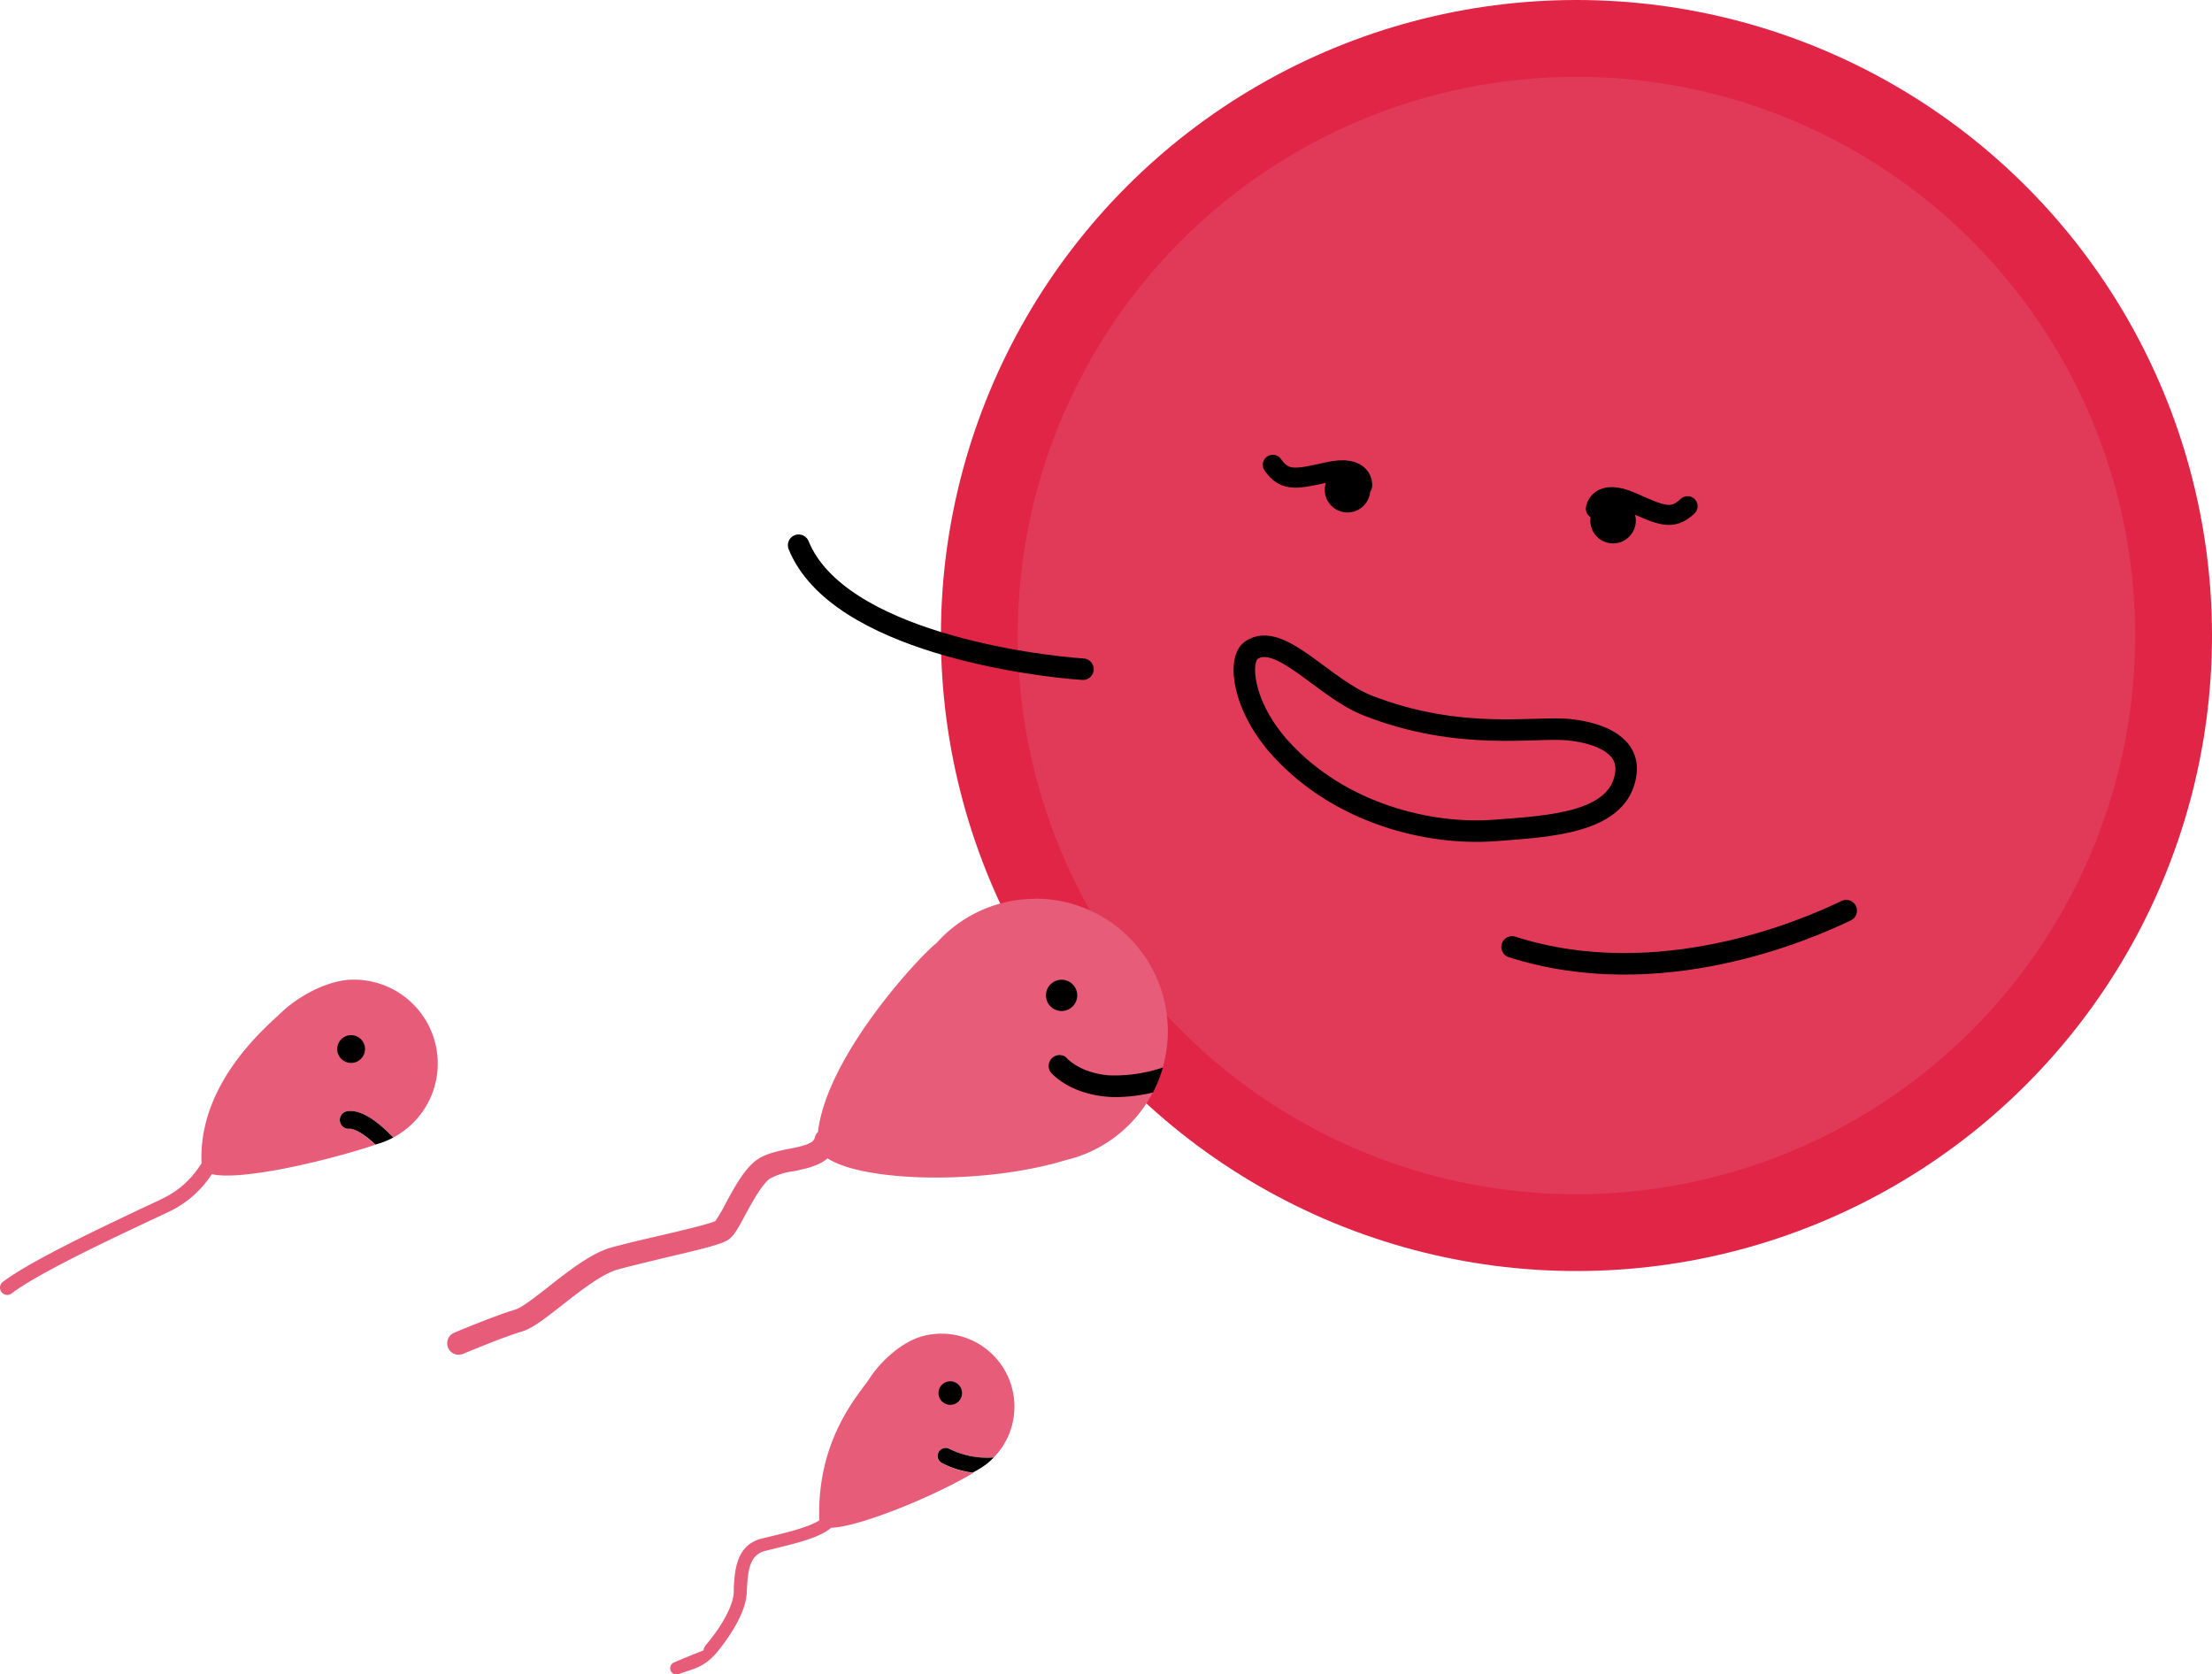 <svg xmlns="http://www.w3.org/2000/svg" viewBox="0 0 407.29 308.28"><defs><style>.cls-1{fill:#e12547;}.cls-2{fill:#e13a59;}.cls-3,.cls-4{fill:none;stroke:#000;stroke-linecap:round;stroke-miterlimit:10;}.cls-3{stroke-width:3.69px;}.cls-4{stroke-width:3.96px;}.cls-5{fill:#e75c79;}</style></defs><title>ovaire</title><g id="ENFANTS"><g id="enfants_" data-name="enfants?"><g id="ovaire"><circle class="cls-1" cx="290.27" cy="117.02" r="117.02"/><circle class="cls-2" cx="290.27" cy="117.02" r="102.87"/><circle cx="248.11" cy="90.17" r="4.19"/><circle cx="297.01" cy="95.87" r="4.19"/><path class="cls-3" d="M250.83,89.38s.25-3.91-6.24-2.46c-5.76,1.27-8,1.89-10.23-1.33"/><path class="cls-3" d="M293.84,93.67s.53-3.88,6.61-1.18c5.39,2.39,7.42,3.42,10.28.72"/><path class="cls-4" d="M230.4,119.73c5.22-3.59,13.25,7,21.44,10.18,17.06,6.69,31,3.78,37.15,4.46s11,3.13,10.38,8c-1.14,9.2-14.07,9.78-24.11,10.54-12,.92-28.36-3-39.32-14.93C228.68,130.07,227.91,121.44,230.4,119.73Z"/><path class="cls-4" d="M199.4,123.22c-8.63-.56-45.11-5-52.35-22.83"/><path class="cls-4" d="M339.94,167.68c-7.51,3.62-34.52,15.32-61.53,6.68"/><path class="cls-5" d="M190.64,165.5a24.37,24.37,0,0,0-18.27,8.22h0c-2.46,1.78-20.09,20.37-21.76,34.72a2.14,2.14,0,0,0-.61,1.1c-.21,1-2.09,1.5-4.74,2-2.17.44-4.42.9-6.08,2.16-2.23,1.7-4,5-5.62,8a27.58,27.58,0,0,1-1.85,3.14c-1.19.58-7,1.93-10.84,2.83-3,.69-6,1.4-8.18,2-3.74,1-8,4.35-11.73,7.29-2.29,1.79-4.89,3.83-6.09,4.18-3.71,1.09-10.94,4.13-11.25,4.26a2.11,2.11,0,0,0,.82,4.05,2,2,0,0,0,.82-.17c.07,0,7.31-3.07,10.8-4.09,2-.58,4.41-2.5,7.5-4.92,3.26-2.55,7.32-5.74,10.24-6.53,2.09-.57,5.11-1.28,8-2,7.85-1.83,11.16-2.66,12.34-3.5,1-.69,1.73-2,3.1-4.57,1.25-2.31,3-5.47,4.46-6.61a12.4,12.4,0,0,1,4.37-1.39c2.15-.44,4.65-.95,6.31-2.38,6.61,4.36,28.73,4.93,43.8.34a24.4,24.4,0,0,0-5.55-48.16Z"/><circle cx="195.47" cy="183.28" r="2.88"/><path d="M204.09,198c-5.55-.51-7.84-3.34-7.89-3.39a2,2,0,0,0-2.64,2.95c.25.22,3.29,3.75,10.17,4.37.6.06,1.2.08,1.81.08a30.63,30.63,0,0,0,6.75-.84,23.94,23.94,0,0,0,1.83-4.61A27.86,27.86,0,0,1,204.09,198Z"/><path class="cls-5" d="M172.81,267.38a1.47,1.47,0,0,1,2-.59,15.63,15.63,0,0,0,8.18,1.57A13.43,13.43,0,0,0,170,246c-3.87,1-7.79,4.57-9.9,7.82-1.77,2.74-9.74,11-9.25,26.14-2.06,1.3-6.24,2.29-9.18,3l-1.37.33c-4.77,1.17-5,5.92-5.19,9.06,0,.32,0,.64,0,.93-.16,2.34-2,5.87-5,9.46-1.65,2,1.88,0-6,3.37a1.16,1.16,0,0,0,.9,2.14c2.16-.9,4.39-.93,7-4,1.55-1.89,5.2-6.73,5.47-10.77l.06-1c.18-3.5.55-6.23,3.42-6.93l1.36-.33c4-1,8.5-2,10.72-3.91,5.21-.15,18.91-5.77,26.16-10.09a16.34,16.34,0,0,1-5.72-1.79A1.47,1.47,0,0,1,172.81,267.38Z"/><path d="M183,268.36a15.63,15.63,0,0,1-8.18-1.57,1.47,1.47,0,1,0-1.41,2.58,16.34,16.34,0,0,0,5.72,1.79l.55-.32A13.39,13.39,0,0,0,183,268.36Z"/><path class="cls-5" d="M64.45,207.83a1.63,1.63,0,0,1-.69-3.18c1.62-.35,3.68.47,6.12,2.44a28,28,0,0,1,2.53,2.37,15.44,15.44,0,0,0-7.6-29.07c-4.6.11-9.92,3.07-13.14,6.16-2.7,2.59-15.21,12.94-14.56,27.66l-.3.43a16.71,16.71,0,0,1-6.61,5.92c-1,.51-2.49,1.2-4.22,2-7.69,3.64-20.56,9.74-25.46,13.48a1.34,1.34,0,0,0,.82,2.4,1.33,1.33,0,0,0,.81-.28c4.66-3.57,17.38-9.59,25-13.18l4.25-2a19.23,19.23,0,0,0,7.6-6.78l0,0c5.32,1.25,20.78-2.32,30.05-5.39l.07,0c-.42-.39-.85-.77-1.29-1.13C65.81,208,64.71,207.79,64.45,207.83Z"/><path d="M69.88,207.09c-2.44-2-4.5-2.79-6.12-2.44a1.63,1.63,0,0,0,.69,3.18c.26,0,1.36.16,3.38,1.79.44.36.87.74,1.29,1.13a14.91,14.91,0,0,0,3.29-1.29A28,28,0,0,0,69.88,207.09Z"/><circle cx="64.65" cy="193.16" r="2.56"/><circle cx="174.97" cy="256.51" r="2.17"/></g></g></g></svg>